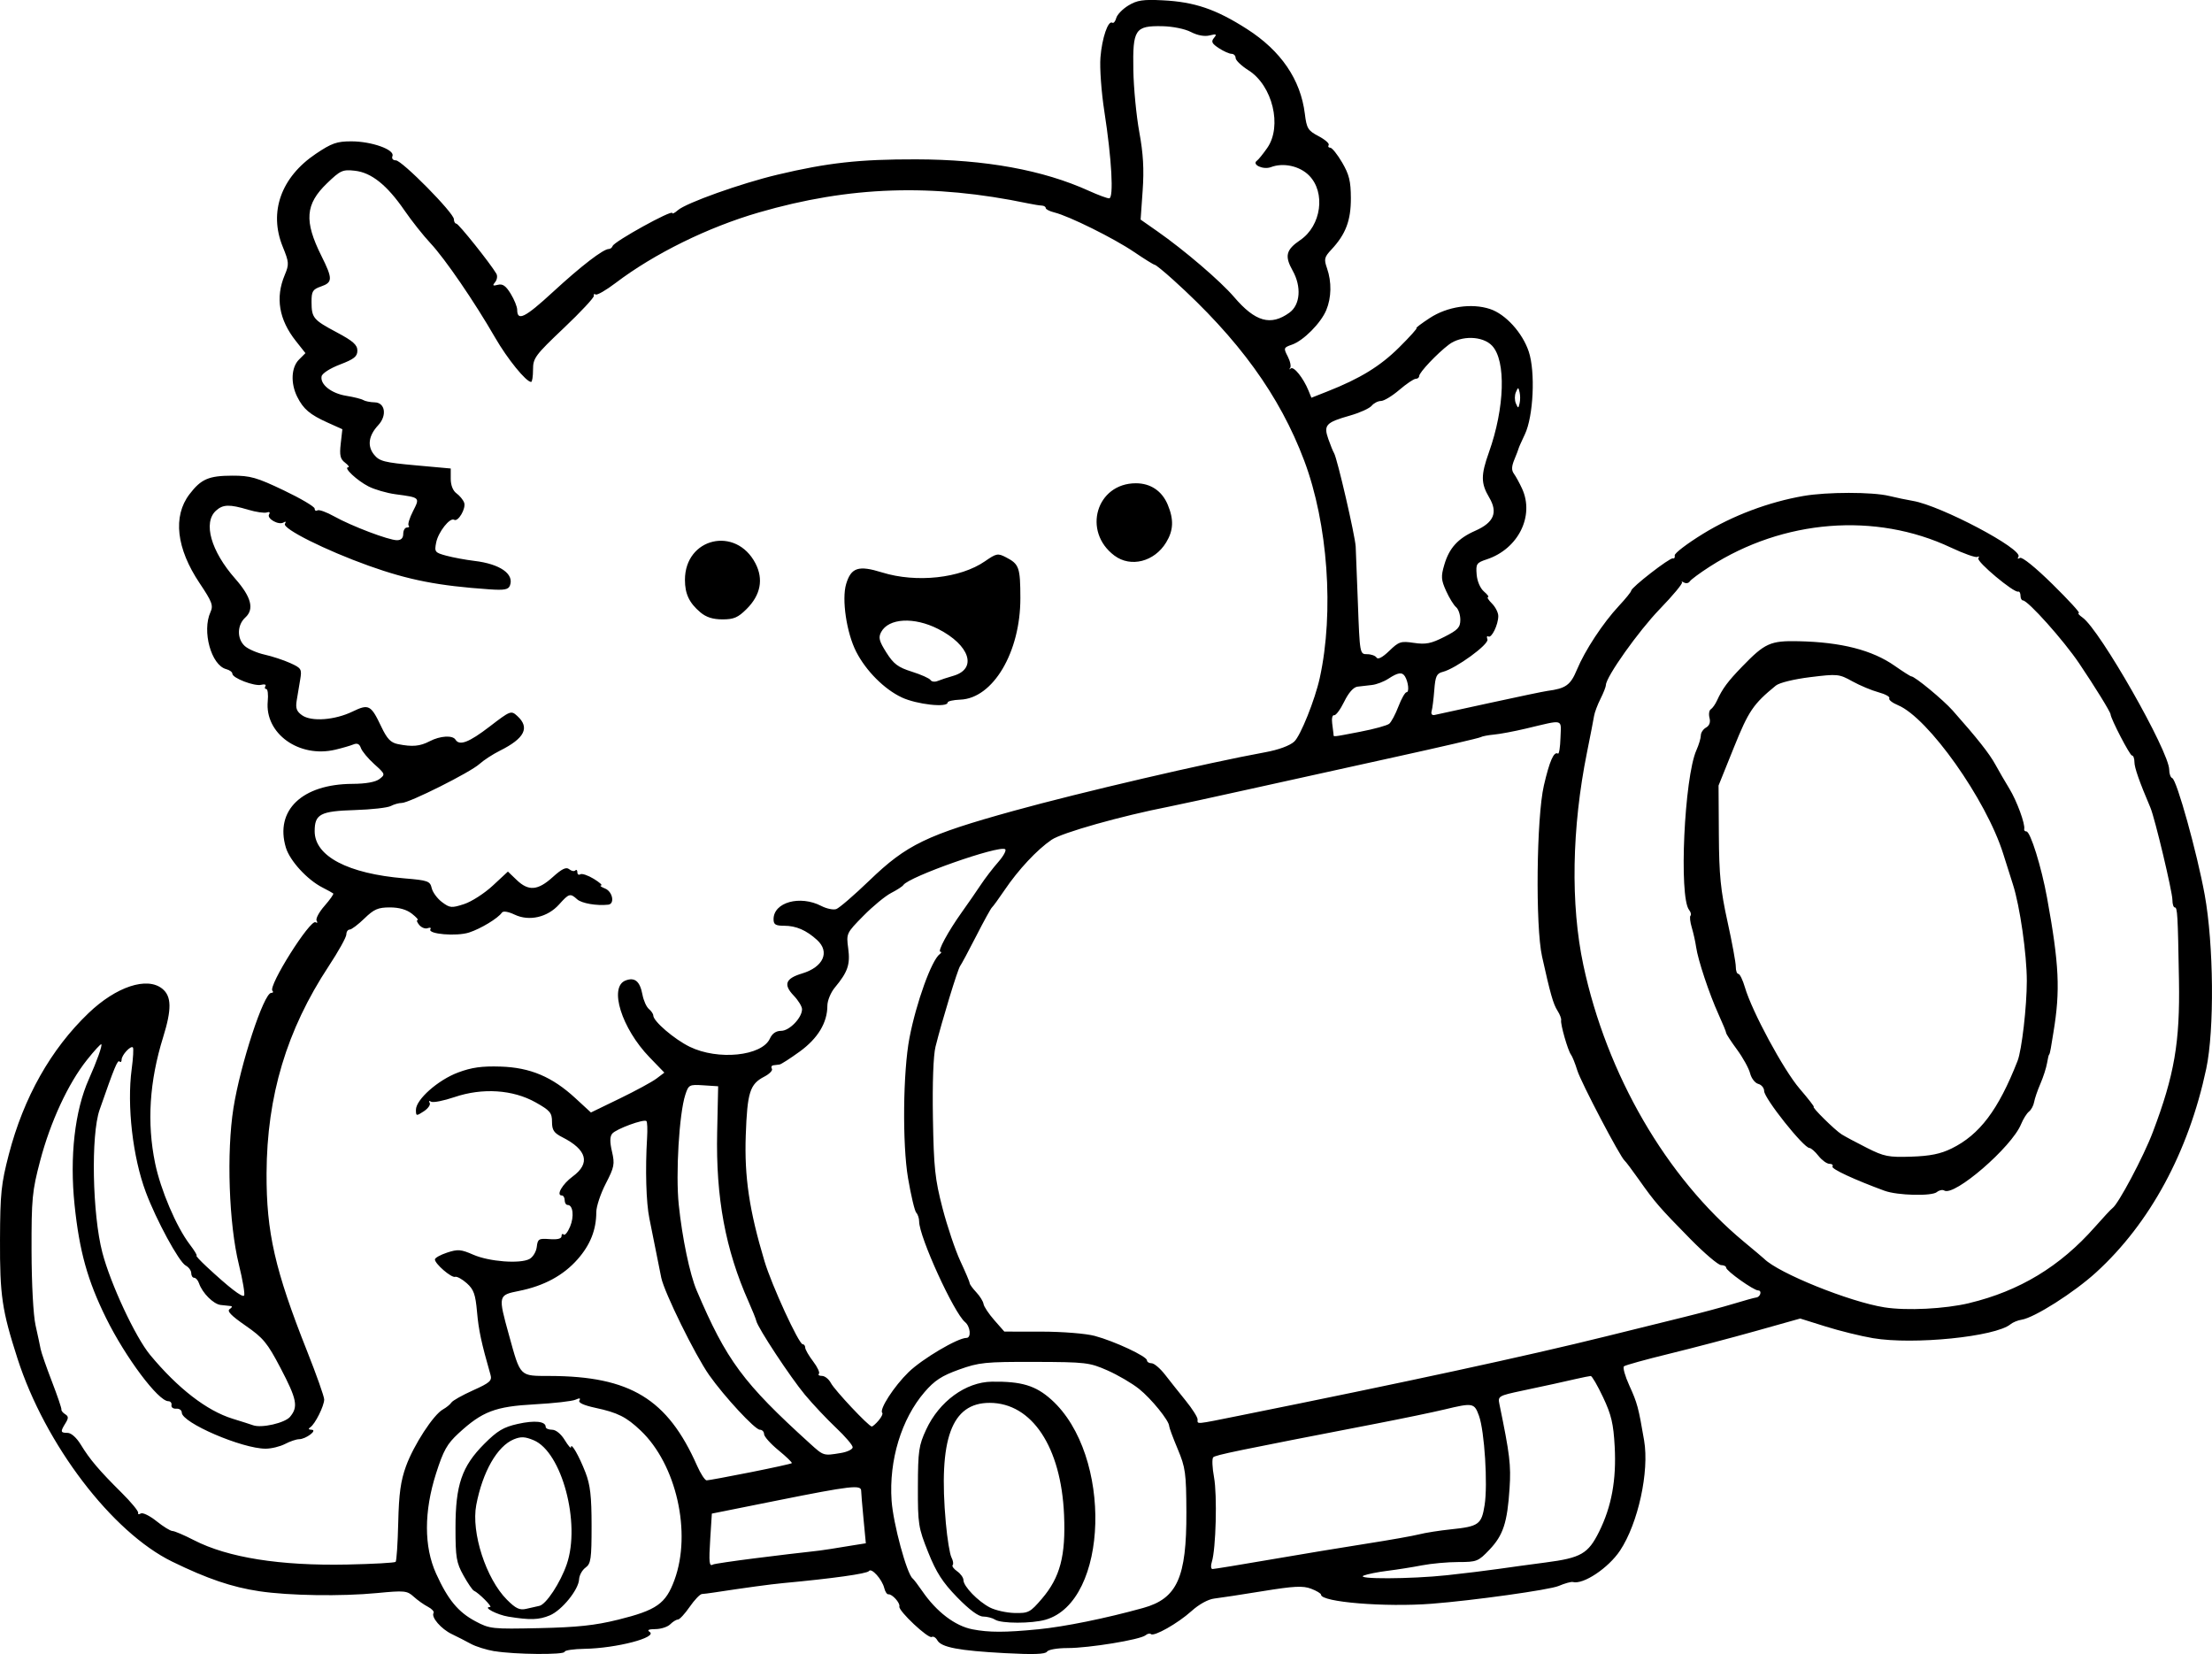 <?xml version="1.0" encoding="UTF-8" standalone="no"?>
<!-- Created with Inkscape (http://www.inkscape.org/) -->

<svg
   width="184.926mm"
   height="138.26mm"
   viewBox="0 0 184.926 138.26"
   version="1.1"
   id="svg5"
   xml:space="preserve"
   xmlns="http://www.w3.org/2000/svg"
   xmlns:svg="http://www.w3.org/2000/svg"><defs
     id="defs2" /><g
     id="layer1"
     transform="translate(54.493,-74.724)"><path
       style="fill:#000000;stroke-width:0.265"
       d="m -13.15,212.744 c -0.679,-0.115 -1.572,-0.394 -1.984,-0.621 -0.412,-0.227 -1.129,-0.594 -1.592,-0.815 -0.887,-0.424 -1.738,-1.411 -1.521,-1.763 0.071,-0.115 -0.143,-0.348 -0.474,-0.519 -0.332,-0.171 -0.868,-0.552 -1.192,-0.847 -0.547,-0.498 -0.765,-0.519 -3.043,-0.3 -2.993,0.289 -7.368,0.222 -9.862,-0.151 -2.283,-0.341 -4.348,-1.043 -7.276,-2.472 -5.035,-2.458 -10.628,-9.799 -12.938,-16.981 -1.296,-4.031 -1.477,-5.258 -1.461,-9.922 0.014,-3.874 0.097,-4.678 0.739,-7.144 1.242,-4.765 3.512,-8.789 6.659,-11.802 2.315,-2.217 4.896,-3.07 6.17,-2.039 0.779,0.631 0.797,1.713 0.069,4.052 -1.147,3.685 -1.368,7.147 -0.671,10.528 0.461,2.237 1.777,5.324 2.895,6.789 0.394,0.516 0.649,0.939 0.568,0.939 -0.082,0 0.291,0.408 0.828,0.908 1.89,1.756 2.981,2.601 3.146,2.435 0.092,-0.092 -0.105,-1.269 -0.437,-2.615 -0.832,-3.372 -1.038,-9.356 -0.45,-13.068 0.578,-3.647 2.537,-9.62 3.156,-9.62 0.154,0 0.2,-0.08 0.103,-0.177 -0.381,-0.381 3.16,-6.004 3.607,-5.728 0.147,0.091 0.187,0.035 0.088,-0.125 -0.099,-0.159 0.197,-0.717 0.656,-1.24 0.459,-0.523 0.789,-0.991 0.733,-1.041 -0.056,-0.049 -0.459,-0.272 -0.895,-0.494 -1.283,-0.653 -2.735,-2.237 -3.067,-3.345 -0.932,-3.111 1.358,-5.302 5.562,-5.322 1.118,-0.005 1.925,-0.149 2.259,-0.402 0.506,-0.382 0.494,-0.418 -0.429,-1.248 -0.522,-0.47 -1.025,-1.076 -1.118,-1.345 -0.118,-0.342 -0.308,-0.433 -0.629,-0.3 -0.253,0.105 -0.935,0.302 -1.514,0.439 -3.025,0.715 -5.903,-1.348 -5.645,-4.049 0.054,-0.563 -0.002,-1.024 -0.123,-1.024 -0.122,0 -0.154,-0.108 -0.073,-0.24 0.082,-0.132 -0.072,-0.182 -0.341,-0.112 -0.567,0.148 -2.422,-0.561 -2.422,-0.927 0,-0.136 -0.232,-0.308 -0.516,-0.382 -1.253,-0.328 -2.037,-3.177 -1.313,-4.768 0.251,-0.551 0.135,-0.86 -0.903,-2.409 -1.953,-2.911 -2.26,-5.596 -0.853,-7.441 0.971,-1.273 1.608,-1.549 3.585,-1.553 1.504,-0.003 2.043,0.151 4.299,1.228 1.419,0.677 2.58,1.363 2.58,1.524 0,0.161 0.106,0.228 0.235,0.147 0.13,-0.08 0.758,0.146 1.396,0.503 1.46,0.816 4.562,1.992 5.253,1.992 0.347,0 0.523,-0.178 0.523,-0.529 0,-0.291 0.139,-0.529 0.309,-0.529 0.17,0 0.234,-0.074 0.144,-0.165 -0.091,-0.091 0.072,-0.629 0.361,-1.196 0.592,-1.161 0.61,-1.143 -1.468,-1.423 -0.724,-0.098 -1.736,-0.391 -2.249,-0.653 -0.962,-0.491 -2.125,-1.584 -1.701,-1.599 0.132,-0.005 0.015,-0.178 -0.259,-0.386 -0.403,-0.305 -0.472,-0.61 -0.362,-1.587 l 0.136,-1.209 -1.225,-0.551 c -1.493,-0.672 -2.036,-1.132 -2.55,-2.163 -0.563,-1.129 -0.5,-2.457 0.147,-3.104 l 0.542,-0.542 -0.798,-1.008 c -1.416,-1.788 -1.728,-3.621 -0.937,-5.512 0.38,-0.908 0.369,-1.063 -0.168,-2.385 -1.174,-2.892 -0.135,-5.802 2.769,-7.754 1.327,-0.892 1.757,-1.043 2.971,-1.043 1.695,0 3.642,0.694 3.438,1.225 -0.082,0.213 0.034,0.362 0.281,0.362 0.513,0 4.855,4.399 4.855,4.919 0,0.205 0.093,0.373 0.207,0.373 0.184,0 2.821,3.299 3.341,4.179 0.111,0.188 0.066,0.506 -0.1,0.707 -0.243,0.293 -0.199,0.337 0.229,0.225 0.396,-0.104 0.669,0.086 1.072,0.748 0.298,0.488 0.541,1.089 0.542,1.335 0.002,0.993 0.645,0.675 2.979,-1.474 2.381,-2.191 4.216,-3.603 4.684,-3.603 0.127,0 0.27,-0.114 0.319,-0.253 0.132,-0.377 4.983,-3.058 4.983,-2.753 0,0.098 0.208,-0.006 0.463,-0.231 0.695,-0.613 5.276,-2.247 8.34,-2.975 4.204,-0.998 6.842,-1.29 11.57,-1.28 5.808,0.012 10.62,0.889 14.469,2.636 0.755,0.342 1.511,0.623 1.681,0.623 0.399,0 0.217,-3.29 -0.402,-7.276 -0.249,-1.602 -0.395,-3.624 -0.325,-4.498 0.13,-1.625 0.64,-3.122 0.991,-2.905 0.108,0.067 0.256,-0.11 0.33,-0.392 0.074,-0.282 0.529,-0.753 1.013,-1.047 0.727,-0.442 1.223,-0.517 2.873,-0.434 2.666,0.134 4.45,0.741 7.04,2.398 2.848,1.822 4.489,4.225 4.842,7.093 0.15,1.219 0.26,1.398 1.148,1.865 0.54,0.284 0.92,0.617 0.844,0.74 -0.076,0.123 -0.017,0.223 0.131,0.223 0.148,0 0.595,0.556 0.993,1.236 0.588,1.003 0.726,1.565 0.731,2.977 0.007,1.868 -0.428,3.019 -1.628,4.302 -0.594,0.635 -0.632,0.799 -0.367,1.561 0.398,1.141 0.374,2.456 -0.062,3.501 -0.455,1.089 -1.905,2.55 -2.863,2.884 -0.707,0.247 -0.721,0.285 -0.355,0.993 0.209,0.405 0.296,0.841 0.193,0.968 -0.103,0.128 -0.078,0.142 0.057,0.031 0.251,-0.206 1.054,0.796 1.484,1.853 l 0.242,0.594 1.329,-0.524 c 2.741,-1.08 4.421,-2.11 6.002,-3.679 0.896,-0.889 1.551,-1.617 1.455,-1.619 -0.096,-0.002 0.402,-0.38 1.106,-0.84 1.471,-0.962 3.495,-1.264 5.044,-0.753 1.296,0.428 2.706,1.978 3.233,3.554 0.567,1.696 0.392,5.419 -0.325,6.922 -0.273,0.573 -0.508,1.102 -0.521,1.174 -0.013,0.073 -0.172,0.489 -0.353,0.926 -0.241,0.582 -0.252,0.9 -0.039,1.191 0.16,0.218 0.467,0.78 0.682,1.248 1.051,2.286 -0.325,5.04 -2.95,5.907 -0.86,0.284 -0.922,0.377 -0.848,1.272 0.046,0.565 0.301,1.154 0.613,1.42 0.294,0.25 0.444,0.458 0.335,0.463 -0.109,0.005 0.04,0.247 0.331,0.538 0.291,0.291 0.529,0.762 0.529,1.046 0,0.721 -0.56,1.876 -0.829,1.71 -0.123,-0.076 -0.158,0.032 -0.078,0.24 0.156,0.407 -2.643,2.445 -3.736,2.719 -0.51,0.128 -0.618,0.36 -0.707,1.517 -0.058,0.751 -0.157,1.545 -0.222,1.763 -0.069,0.234 0.031,0.366 0.243,0.321 0.198,-0.042 2.281,-0.495 4.63,-1.008 2.349,-0.513 4.509,-0.964 4.8,-1.002 1.545,-0.203 1.937,-0.483 2.472,-1.771 0.673,-1.619 2.181,-3.91 3.519,-5.345 0.561,-0.602 1.02,-1.17 1.02,-1.263 0,-0.268 3.227,-2.772 3.478,-2.699 0.125,0.036 0.197,-0.075 0.16,-0.247 -0.036,-0.172 1.03,-0.986 2.369,-1.809 2.48,-1.524 5.482,-2.654 8.395,-3.161 1.965,-0.342 5.763,-0.343 7.161,-0.003 0.582,0.142 1.475,0.328 1.984,0.414 2.338,0.394 9.22,4.031 8.828,4.665 -0.106,0.171 -0.056,0.213 0.123,0.102 0.178,-0.11 1.296,0.792 2.735,2.208 1.338,1.317 2.326,2.394 2.194,2.394 -0.132,0 0.005,0.171 0.305,0.381 1.442,1.01 7.247,11.203 7.247,12.725 0,0.335 0.114,0.648 0.253,0.697 0.373,0.13 2.072,6.238 2.712,9.745 0.756,4.145 0.82,11.301 0.129,14.552 -1.475,6.945 -4.696,12.901 -9.202,17.014 -1.855,1.693 -5.168,3.796 -6.236,3.959 -0.313,0.048 -0.73,0.219 -0.926,0.381 -1.263,1.041 -8.103,1.733 -11.493,1.162 -1.006,-0.169 -2.787,-0.608 -3.958,-0.975 l -2.129,-0.667 -3.692,1.037 c -2.03,0.571 -5.299,1.43 -7.264,1.91 -1.965,0.48 -3.664,0.951 -3.777,1.047 -0.113,0.096 0.089,0.82 0.449,1.609 0.665,1.459 0.761,1.816 1.235,4.59 0.443,2.595 -0.5,6.917 -2.006,9.193 -0.97,1.466 -3.089,2.878 -3.956,2.637 -0.137,-0.038 -0.673,0.112 -1.191,0.333 -0.749,0.321 -7.127,1.213 -10.598,1.483 -3.898,0.303 -9.26,-0.135 -9.26,-0.756 0,-0.102 -0.376,-0.328 -0.835,-0.501 -0.68,-0.257 -1.428,-0.219 -4.035,0.205 -1.76,0.286 -3.585,0.564 -4.055,0.619 -0.51,0.059 -1.279,0.482 -1.906,1.049 -1.129,1.02 -3.148,2.163 -3.392,1.92 -0.082,-0.082 -0.285,-0.035 -0.452,0.103 -0.441,0.366 -4.717,1.066 -6.511,1.066 -0.867,0 -1.619,0.132 -1.724,0.302 -0.134,0.216 -1.134,0.251 -3.521,0.123 -3.856,-0.207 -5.316,-0.485 -5.646,-1.074 -0.129,-0.231 -0.339,-0.356 -0.465,-0.278 -0.287,0.178 -2.806,-2.188 -2.709,-2.545 0.081,-0.297 -0.607,-1.058 -0.921,-1.02 -0.114,0.014 -0.267,-0.217 -0.34,-0.514 -0.182,-0.743 -1.077,-1.737 -1.285,-1.429 -0.147,0.218 -3.026,0.622 -7.182,1.007 -1.015,0.094 -3.178,0.388 -5.821,0.792 -0.364,0.056 -0.794,0.109 -0.956,0.119 -0.162,0.01 -0.625,0.494 -1.028,1.077 -0.403,0.582 -0.845,1.058 -0.981,1.058 -0.136,0 -0.426,0.179 -0.644,0.397 -0.218,0.218 -0.775,0.399 -1.238,0.401 -0.553,0.003 -0.722,0.08 -0.492,0.225 0.732,0.464 -2.765,1.378 -5.442,1.423 -0.91,0.015 -1.654,0.126 -1.654,0.246 0,0.27 -4.179,0.233 -5.865,-0.052 z m 45.42,-1.83 c 2.245,-0.221 5.651,-0.912 8.808,-1.788 2.844,-0.789 3.635,-2.545 3.612,-8.018 -0.014,-3.262 -0.077,-3.719 -0.728,-5.271 -0.392,-0.935 -0.712,-1.796 -0.712,-1.915 0,-0.445 -1.488,-2.282 -2.515,-3.104 -0.586,-0.469 -1.778,-1.167 -2.649,-1.55 -1.502,-0.661 -1.814,-0.697 -6.081,-0.709 -4.133,-0.011 -4.646,0.041 -6.323,0.642 -1.443,0.517 -2.047,0.911 -2.882,1.881 -1.936,2.248 -2.987,5.707 -2.756,9.069 0.132,1.918 1.272,6.131 1.762,6.512 0.093,0.073 0.456,0.549 0.806,1.058 1.187,1.728 2.735,2.907 4.19,3.19 1.379,0.269 2.743,0.269 5.467,10e-4 z m -3.572,-0.81 c -0.218,-0.141 -0.67,-0.258 -1.004,-0.261 -0.391,-0.003 -1.161,-0.574 -2.166,-1.607 -1.222,-1.257 -1.746,-2.071 -2.426,-3.77 -0.82,-2.051 -0.866,-2.345 -0.858,-5.475 0.008,-2.99 0.074,-3.449 0.692,-4.779 1.093,-2.355 3.309,-3.97 5.487,-4 2.486,-0.034 3.668,0.323 4.983,1.505 5.138,4.619 4.809,16.871 -0.494,18.392 -1.156,0.332 -3.699,0.328 -4.215,-0.005 z m 3.917,-1.755 c 1.52,-1.779 1.996,-3.582 1.848,-7.008 -0.245,-5.672 -2.686,-9.35 -6.21,-9.358 -3.203,-0.008 -4.308,3.017 -3.672,10.051 0.118,1.31 0.329,2.6 0.468,2.867 0.139,0.267 0.185,0.554 0.101,0.638 -0.084,0.084 0.085,0.318 0.375,0.522 0.29,0.203 0.527,0.535 0.527,0.738 0,0.516 1.208,1.768 2.205,2.285 0.461,0.239 1.394,0.447 2.073,0.463 1.157,0.027 1.303,-0.05 2.284,-1.197 z m -35.454,1.764 c 3.247,-0.805 4.001,-1.335 4.732,-3.326 1.452,-3.954 0.161,-9.657 -2.829,-12.492 -1.198,-1.136 -1.911,-1.494 -3.774,-1.895 -0.978,-0.21 -1.461,-0.432 -1.346,-0.618 0.123,-0.199 0.02,-0.218 -0.327,-0.062 -0.279,0.125 -1.816,0.299 -3.417,0.386 -3.287,0.179 -4.373,0.592 -6.358,2.422 -0.959,0.884 -1.266,1.432 -1.88,3.355 -1.017,3.185 -1.017,6.12 0.002,8.37 0.988,2.181 1.842,3.216 3.291,3.988 1.196,0.637 1.39,0.658 5.342,0.571 3.167,-0.069 4.662,-0.228 6.563,-0.7 z m -9.148,-0.259 c -0.962,-0.157 -2.196,-0.808 -1.53,-0.808 0.225,0 -0.96,-1.188 -1.359,-1.362 -0.118,-0.051 -0.512,-0.629 -0.876,-1.284 -0.588,-1.058 -0.661,-1.499 -0.661,-3.969 0,-3.592 0.529,-5.138 2.401,-7.015 1.095,-1.098 1.611,-1.406 2.799,-1.672 1.427,-0.319 2.341,-0.222 2.341,0.249 0,0.13 0.24,0.236 0.533,0.236 0.317,0 0.745,0.348 1.057,0.86 0.288,0.473 0.525,0.744 0.525,0.603 0.002,-0.446 0.678,0.733 1.21,2.109 0.402,1.04 0.511,1.992 0.511,4.453 0,2.783 -0.056,3.171 -0.509,3.502 -0.28,0.205 -0.521,0.644 -0.535,0.976 -0.038,0.864 -1.443,2.594 -2.448,3.014 -0.91,0.38 -1.642,0.403 -3.458,0.108 z m 2.585,-0.903 c 0.567,-0.121 1.756,-1.928 2.29,-3.477 1.18,-3.427 -0.409,-9.384 -2.765,-10.368 -0.73,-0.305 -1.069,-0.32 -1.666,-0.073 -1.383,0.573 -2.605,2.712 -3.134,5.485 -0.438,2.297 0.818,6.171 2.567,7.92 0.739,0.739 1.059,0.89 1.616,0.76 0.382,-0.089 0.873,-0.2 1.091,-0.247 z m 75.885,-2.562 c 1.41,-0.151 3.338,-0.387 4.284,-0.524 0.946,-0.137 2.728,-0.38 3.96,-0.541 2.956,-0.386 3.55,-0.728 4.465,-2.569 1.045,-2.101 1.455,-4.338 1.305,-7.123 -0.103,-1.906 -0.279,-2.654 -0.97,-4.116 -0.464,-0.982 -0.929,-1.783 -1.032,-1.779 -0.103,0.004 -0.664,0.116 -1.246,0.249 -1.432,0.328 -2.035,0.46 -4.456,0.974 -2.013,0.427 -2.07,0.461 -1.933,1.127 0.87,4.214 0.976,5.092 0.849,7.036 -0.187,2.874 -0.532,3.925 -1.684,5.136 -0.929,0.977 -1.061,1.029 -2.596,1.029 -0.889,0 -2.258,0.124 -3.043,0.276 -0.784,0.152 -2.081,0.358 -2.881,0.457 -0.8,0.099 -1.693,0.277 -1.984,0.395 -0.783,0.317 3.925,0.299 6.961,-0.027 z m -14.748,-1.312 c 2.537,-0.437 6.16,-1.036 8.052,-1.331 1.892,-0.295 3.856,-0.644 4.366,-0.774 0.509,-0.131 1.7,-0.318 2.646,-0.416 2.339,-0.243 2.566,-0.406 2.824,-2.029 0.273,-1.716 -0.008,-6.185 -0.47,-7.461 -0.391,-1.083 -0.505,-1.103 -2.884,-0.531 -0.946,0.227 -3.506,0.759 -5.689,1.181 -11.707,2.264 -13.462,2.626 -13.647,2.818 -0.111,0.115 -0.081,0.864 0.068,1.665 0.276,1.488 0.16,6.006 -0.183,7.078 -0.105,0.328 -0.079,0.595 0.057,0.595 0.136,0 2.323,-0.357 4.86,-0.794 z m -73.153,0.198 c 0.079,-0.079 0.178,-1.555 0.218,-3.28 0.057,-2.429 0.204,-3.493 0.652,-4.723 0.646,-1.772 2.293,-4.302 3.087,-4.741 0.285,-0.158 0.603,-0.417 0.707,-0.577 0.104,-0.16 0.918,-0.618 1.81,-1.018 1.405,-0.631 1.599,-0.803 1.458,-1.297 -0.768,-2.683 -0.989,-3.715 -1.126,-5.256 -0.131,-1.477 -0.276,-1.881 -0.858,-2.4 -0.385,-0.343 -0.824,-0.583 -0.975,-0.533 -0.307,0.102 -1.689,-1.088 -1.689,-1.455 0,-0.129 0.459,-0.386 1.02,-0.571 0.895,-0.295 1.162,-0.274 2.183,0.174 1.326,0.582 3.915,0.781 4.701,0.361 0.291,-0.156 0.566,-0.61 0.612,-1.011 0.077,-0.666 0.168,-0.721 1.076,-0.65 0.643,0.05 0.992,-0.035 0.992,-0.243 0,-0.176 0.081,-0.239 0.181,-0.139 0.099,0.099 0.34,-0.197 0.534,-0.659 0.357,-0.85 0.249,-1.815 -0.203,-1.815 -0.136,0 -0.247,-0.179 -0.247,-0.397 0,-0.218 -0.108,-0.397 -0.24,-0.397 -0.5,0 0.046,-0.953 0.911,-1.587 1.5,-1.101 1.2,-2.234 -0.87,-3.282 -0.702,-0.356 -0.86,-0.592 -0.86,-1.289 -2.3e-4,-0.752 -0.163,-0.944 -1.372,-1.624 -1.899,-1.067 -4.44,-1.232 -6.777,-0.441 -0.917,0.31 -1.798,0.483 -1.959,0.384 -0.165,-0.102 -0.218,-0.06 -0.121,0.096 0.094,0.152 -0.126,0.471 -0.488,0.708 -0.63,0.413 -0.659,0.408 -0.659,-0.124 0,-0.857 1.845,-2.491 3.52,-3.118 1.141,-0.427 1.988,-0.545 3.553,-0.496 2.485,0.078 4.316,0.851 6.261,2.644 l 1.296,1.194 2.408,-1.167 c 1.325,-0.642 2.706,-1.392 3.07,-1.666 l 0.661,-0.499 -1.24,-1.282 c -2.339,-2.42 -3.419,-5.883 -2.001,-6.42 0.774,-0.293 1.199,0.065 1.41,1.186 0.092,0.49 0.333,1.028 0.536,1.196 0.203,0.169 0.369,0.415 0.369,0.547 0,0.477 1.753,1.981 3.046,2.612 2.365,1.155 6.036,0.779 6.704,-0.687 0.194,-0.427 0.512,-0.644 0.941,-0.644 0.69,0 1.745,-1.092 1.745,-1.807 0,-0.227 -0.313,-0.74 -0.696,-1.139 -0.883,-0.922 -0.69,-1.432 0.7,-1.849 1.779,-0.533 2.347,-1.802 1.253,-2.799 -0.9,-0.82 -1.754,-1.19 -2.744,-1.19 -0.728,0 -0.894,-0.102 -0.894,-0.548 0,-1.416 2.211,-2.028 3.995,-1.105 0.437,0.226 0.996,0.343 1.244,0.26 0.247,-0.083 1.501,-1.164 2.787,-2.402 3.104,-2.991 4.78,-3.799 12.061,-5.814 5.555,-1.537 16.188,-4.013 21.016,-4.894 1.11,-0.202 2.05,-0.547 2.427,-0.891 0.523,-0.476 1.736,-3.498 2.135,-5.323 1.207,-5.507 0.678,-12.9 -1.298,-18.151 -2.052,-5.452 -5.48,-10.183 -10.96,-15.127 -0.762,-0.688 -1.453,-1.25 -1.536,-1.25 -0.083,0 -0.863,-0.484 -1.735,-1.076 -1.674,-1.137 -5.429,-2.999 -6.654,-3.3 -0.4,-0.098 -0.728,-0.265 -0.728,-0.371 0,-0.105 -0.149,-0.198 -0.331,-0.205 -0.182,-0.007 -0.688,-0.088 -1.124,-0.179 -8.046,-1.678 -14.935,-1.447 -22.526,0.754 -4.263,1.236 -8.752,3.446 -11.985,5.9 -0.791,0.601 -1.539,1.031 -1.66,0.956 -0.122,-0.075 -0.189,-0.026 -0.149,0.108 0.04,0.135 -1.088,1.346 -2.507,2.691 -2.405,2.28 -2.58,2.517 -2.58,3.479 0,0.568 -0.071,1.032 -0.159,1.032 -0.42,0 -1.983,-1.924 -3.01,-3.704 -1.737,-3.011 -4.193,-6.597 -5.404,-7.889 -0.596,-0.636 -1.574,-1.869 -2.173,-2.74 -1.461,-2.124 -2.768,-3.168 -4.155,-3.321 -1.019,-0.112 -1.202,-0.029 -2.321,1.048 -1.821,1.753 -1.928,3.15 -0.466,6.08 0.949,1.902 0.944,2.205 -0.039,2.548 -0.695,0.242 -0.793,0.401 -0.79,1.283 0.005,1.344 0.136,1.501 2.122,2.558 1.344,0.715 1.71,1.04 1.71,1.518 0,0.493 -0.275,0.713 -1.454,1.163 -0.831,0.317 -1.49,0.741 -1.538,0.989 -0.131,0.68 0.818,1.427 2.066,1.627 0.627,0.1 1.267,0.261 1.423,0.357 0.156,0.096 0.584,0.181 0.951,0.189 0.879,0.018 1.046,1.106 0.293,1.913 -0.807,0.866 -0.929,1.739 -0.345,2.46 0.444,0.549 0.85,0.653 3.456,0.889 l 2.953,0.267 v 0.865 c 0,0.533 0.185,0.998 0.48,1.211 0.264,0.19 0.553,0.54 0.641,0.778 0.177,0.475 -0.503,1.638 -0.837,1.432 -0.349,-0.216 -1.325,1.02 -1.501,1.9 -0.157,0.784 -0.111,0.844 0.856,1.104 0.562,0.151 1.617,0.346 2.345,0.433 2.134,0.255 3.337,1.091 2.965,2.061 -0.13,0.338 -0.47,0.401 -1.696,0.317 -4.297,-0.295 -6.76,-0.776 -10.108,-1.972 -3.607,-1.289 -7.249,-3.112 -7.005,-3.507 0.111,-0.179 0.065,-0.224 -0.116,-0.112 -0.407,0.252 -1.428,-0.323 -1.208,-0.68 0.104,-0.168 0.025,-0.233 -0.191,-0.157 -0.202,0.071 -0.903,-0.032 -1.558,-0.227 -1.565,-0.468 -2.107,-0.452 -2.691,0.076 -1.1,0.995 -0.424,3.385 1.608,5.69 1.345,1.526 1.61,2.549 0.84,3.245 -0.69,0.624 -0.709,1.777 -0.04,2.383 0.281,0.254 1.025,0.576 1.654,0.716 0.629,0.14 1.592,0.456 2.139,0.704 0.936,0.423 0.986,0.506 0.839,1.376 -0.086,0.509 -0.218,1.298 -0.293,1.753 -0.107,0.649 -0.01,0.916 0.452,1.24 0.784,0.549 2.731,0.405 4.216,-0.313 1.357,-0.655 1.538,-0.56 2.406,1.27 0.482,1.014 0.784,1.33 1.391,1.452 1.208,0.242 1.838,0.184 2.657,-0.243 0.87,-0.454 1.914,-0.517 2.153,-0.131 0.332,0.537 1.13,0.231 2.86,-1.098 1.728,-1.327 1.788,-1.35 2.301,-0.885 1.077,0.974 0.627,1.874 -1.457,2.911 -0.582,0.29 -1.35,0.79 -1.706,1.112 -0.775,0.7 -5.868,3.251 -6.49,3.251 -0.241,0 -0.654,0.116 -0.919,0.258 -0.265,0.142 -1.611,0.293 -2.991,0.336 -2.902,0.09 -3.371,0.337 -3.371,1.77 0,2.088 2.776,3.546 7.502,3.94 1.97,0.164 2.145,0.227 2.283,0.816 0.083,0.351 0.471,0.877 0.863,1.17 0.659,0.492 0.799,0.504 1.846,0.163 0.623,-0.203 1.702,-0.897 2.397,-1.543 l 1.264,-1.174 0.735,0.704 c 0.989,0.948 1.763,0.887 3.008,-0.238 0.772,-0.698 1.131,-0.87 1.379,-0.664 0.185,0.153 0.414,0.201 0.51,0.105 0.096,-0.096 0.174,-0.028 0.174,0.15 0,0.178 0.112,0.255 0.249,0.171 0.137,-0.085 0.643,0.087 1.124,0.38 0.482,0.294 0.757,0.542 0.611,0.552 -0.146,0.01 0.003,0.125 0.331,0.257 0.633,0.254 0.835,1.288 0.265,1.351 -0.961,0.107 -2.224,-0.112 -2.596,-0.448 -0.58,-0.525 -0.683,-0.496 -1.509,0.426 -0.967,1.079 -2.501,1.432 -3.716,0.855 -0.54,-0.256 -0.962,-0.324 -1.067,-0.171 -0.326,0.475 -1.76,1.344 -2.744,1.664 -1.048,0.34 -3.485,0.135 -3.234,-0.272 0.079,-0.128 -0.022,-0.168 -0.225,-0.091 -0.203,0.078 -0.521,-0.043 -0.708,-0.268 -0.187,-0.225 -0.249,-0.409 -0.139,-0.409 0.11,0 -0.102,-0.238 -0.472,-0.529 -0.443,-0.349 -1.073,-0.529 -1.847,-0.529 -0.984,0 -1.329,0.15 -2.128,0.926 -0.524,0.509 -1.078,0.926 -1.231,0.926 -0.153,0 -0.278,0.185 -0.278,0.411 0,0.226 -0.663,1.418 -1.474,2.648 -3.516,5.339 -5.168,10.845 -5.196,17.314 -0.021,4.926 0.701,8.093 3.385,14.855 0.788,1.986 1.433,3.807 1.433,4.048 0,0.538 -0.76,2.06 -1.161,2.325 -0.193,0.128 -0.158,0.199 0.103,0.207 0.545,0.017 -0.472,0.789 -1.043,0.791 -0.227,7.9e-4 -0.753,0.179 -1.17,0.397 -0.417,0.217 -1.148,0.395 -1.626,0.395 -1.969,0 -7.009,-2.17 -7.009,-3.019 0,-0.199 -0.208,-0.346 -0.463,-0.325 -0.255,0.02 -0.433,-0.112 -0.397,-0.294 0.036,-0.182 -0.083,-0.331 -0.265,-0.331 -0.839,0 -3.579,-3.658 -5.201,-6.944 -1.554,-3.15 -2.232,-5.583 -2.636,-9.46 -0.42,-4.039 0.016,-7.875 1.195,-10.516 0.669,-1.497 1.139,-2.815 1.04,-2.914 -0.049,-0.049 -0.59,0.542 -1.203,1.312 -1.565,1.965 -3.047,5.159 -3.906,8.414 -0.673,2.552 -0.732,3.165 -0.723,7.541 0.006,2.761 0.146,5.374 0.334,6.218 0.179,0.8 0.371,1.695 0.426,1.989 0.056,0.294 0.478,1.511 0.939,2.706 0.461,1.195 0.82,2.251 0.798,2.347 -0.022,0.096 0.12,0.274 0.314,0.395 0.286,0.178 0.29,0.322 0.023,0.754 -0.441,0.711 -0.42,0.805 0.177,0.805 0.303,0 0.751,0.4 1.111,0.992 0.745,1.224 1.531,2.15 3.408,4.012 0.8,0.794 1.422,1.55 1.383,1.679 -0.04,0.129 0.058,0.154 0.219,0.055 0.16,-0.099 0.751,0.19 1.314,0.642 0.562,0.452 1.162,0.822 1.332,0.822 0.17,0 0.981,0.346 1.801,0.768 2.826,1.455 7.205,2.151 12.809,2.035 2.149,-0.044 3.973,-0.145 4.052,-0.225 z m 42.311,-72.258 c -1.453,-0.678 -2.995,-2.225 -3.81,-3.824 -0.804,-1.577 -1.219,-4.378 -0.838,-5.652 0.414,-1.382 1.033,-1.583 3,-0.971 2.871,0.893 6.549,0.494 8.611,-0.935 0.954,-0.661 1.072,-0.683 1.766,-0.322 1.087,0.564 1.185,0.845 1.189,3.404 0.008,4.515 -2.283,8.384 -5.025,8.487 -0.579,0.022 -1.054,0.129 -1.055,0.238 -0.003,0.45 -2.574,0.166 -3.838,-0.424 z m 4.314,-1.804 c 2.026,-0.585 1.383,-2.566 -1.271,-3.918 -2.009,-1.023 -4.138,-0.908 -4.763,0.259 -0.246,0.459 -0.171,0.754 0.436,1.714 0.606,0.958 0.976,1.235 2.132,1.599 0.769,0.242 1.471,0.556 1.559,0.698 0.088,0.142 0.356,0.178 0.596,0.079 0.24,-0.099 0.83,-0.293 1.311,-0.431 z M 4.051,125.899 c -0.923,-0.78 -1.282,-1.537 -1.282,-2.706 0,-3.527 4.262,-4.524 5.895,-1.378 0.686,1.323 0.434,2.639 -0.73,3.803 -0.727,0.727 -1.078,0.878 -2.03,0.877 -0.806,-7.9e-4 -1.361,-0.179 -1.854,-0.595 z m 34.628,-4.731 c -2.709,-2.021 -1.517,-6.05 1.79,-6.05 1.229,0 2.182,0.641 2.662,1.791 0.52,1.245 0.482,2.147 -0.134,3.157 -0.983,1.612 -2.958,2.116 -4.318,1.101 z M 8.722,204.962 c 1.892,-0.239 3.856,-0.474 4.366,-0.523 0.509,-0.049 1.343,-0.158 1.852,-0.243 0.509,-0.084 1.382,-0.226 1.939,-0.314 l 1.013,-0.161 -0.194,-2.035 c -0.107,-1.119 -0.196,-2.183 -0.197,-2.365 -0.005,-0.506 -0.916,-0.4 -6.927,0.805 l -5.556,1.114 -0.132,2.073 c -0.129,2.029 -0.092,2.378 0.235,2.18 0.089,-0.054 1.709,-0.293 3.601,-0.532 z m -0.494,-7.174 c 1.862,-0.37 3.426,-0.714 3.475,-0.764 0.05,-0.05 -0.452,-0.535 -1.114,-1.078 -0.663,-0.543 -1.205,-1.152 -1.205,-1.353 0,-0.201 -0.16,-0.365 -0.356,-0.365 -0.401,0 -2.973,-2.775 -4.237,-4.57 -1.165,-1.655 -3.736,-6.879 -4.001,-8.13 -0.077,-0.364 -0.268,-1.316 -0.424,-2.117 -0.156,-0.8 -0.412,-2.077 -0.569,-2.838 -0.274,-1.329 -0.353,-4.106 -0.192,-6.753 0.042,-0.691 0.017,-1.316 -0.055,-1.388 -0.201,-0.201 -2.531,0.653 -2.859,1.047 -0.203,0.245 -0.21,0.69 -0.021,1.502 0.243,1.045 0.193,1.298 -0.521,2.679 -0.434,0.839 -0.79,1.91 -0.791,2.381 -0.003,1.479 -0.499,2.733 -1.556,3.934 -1.193,1.356 -2.81,2.232 -4.893,2.65 -1.767,0.355 -1.771,0.369 -0.849,3.699 0.974,3.519 0.859,3.405 3.406,3.411 6.726,0.017 9.848,1.918 12.318,7.503 0.298,0.673 0.657,1.223 0.799,1.223 0.142,0 1.781,-0.303 3.643,-0.673 z m 7.572,-1.613 c 0.546,-0.09 0.992,-0.307 0.992,-0.481 0,-0.174 -0.625,-0.906 -1.389,-1.626 -0.764,-0.72 -1.933,-1.961 -2.597,-2.757 -1.212,-1.453 -3.951,-5.606 -4.07,-6.173 -0.035,-0.166 -0.323,-0.884 -0.639,-1.594 -1.944,-4.36 -2.753,-8.715 -2.634,-14.187 l 0.083,-3.836 -1.231,-0.08 c -1.184,-0.077 -1.242,-0.047 -1.516,0.794 -0.513,1.571 -0.813,6.612 -0.547,9.186 0.287,2.771 0.923,5.817 1.498,7.166 2.492,5.851 3.882,7.729 9.471,12.796 1.147,1.04 1.123,1.033 2.58,0.792 z m -46.038,-3.034 c 0.69,-0.834 0.568,-1.455 -0.803,-4.071 -1.103,-2.106 -1.44,-2.514 -2.924,-3.542 -1.219,-0.845 -1.58,-1.223 -1.323,-1.386 0.195,-0.123 0.235,-0.236 0.09,-0.251 -0.146,-0.014 -0.527,-0.055 -0.847,-0.091 -0.602,-0.067 -1.533,-0.998 -1.809,-1.809 -0.087,-0.255 -0.269,-0.463 -0.404,-0.463 -0.136,0 -0.247,-0.174 -0.247,-0.388 0,-0.213 -0.209,-0.5 -0.465,-0.636 -0.56,-0.3 -2.458,-3.794 -3.336,-6.143 -1.091,-2.917 -1.586,-7.228 -1.179,-10.269 0.125,-0.931 0.171,-1.749 0.102,-1.817 -0.183,-0.183 -0.943,0.641 -0.943,1.022 0,0.18 -0.078,0.249 -0.174,0.154 -0.163,-0.163 -0.425,0.471 -1.668,4.04 -0.733,2.104 -0.606,8.719 0.23,11.921 0.685,2.624 2.761,7.074 3.996,8.564 2.316,2.793 4.735,4.664 6.893,5.331 0.792,0.245 1.558,0.489 1.704,0.544 0.705,0.264 2.675,-0.185 3.109,-0.709 z m 49.198,0.315 c 0.239,-0.279 0.376,-0.565 0.305,-0.636 -0.275,-0.275 0.984,-2.224 2.202,-3.406 1.141,-1.108 4.102,-2.86 4.835,-2.86 0.419,0 0.336,-0.946 -0.116,-1.322 -0.939,-0.78 -3.838,-7.131 -3.838,-8.409 0,-0.265 -0.108,-0.595 -0.24,-0.733 -0.132,-0.138 -0.442,-1.442 -0.689,-2.897 -0.482,-2.842 -0.42,-8.903 0.12,-11.713 0.566,-2.947 1.851,-6.504 2.529,-7.002 0.146,-0.107 0.173,-0.196 0.061,-0.198 -0.277,-0.006 0.639,-1.701 1.789,-3.311 0.52,-0.728 1.235,-1.761 1.589,-2.296 0.354,-0.535 1.009,-1.389 1.456,-1.897 0.446,-0.508 0.704,-0.991 0.573,-1.072 -0.548,-0.339 -8.054,2.304 -8.505,2.995 -0.076,0.116 -0.536,0.416 -1.023,0.665 -0.487,0.25 -1.531,1.11 -2.321,1.913 -1.423,1.446 -1.434,1.47 -1.268,2.721 0.179,1.346 -0.035,1.969 -1.121,3.275 -0.342,0.411 -0.622,1.095 -0.622,1.52 0,1.412 -0.797,2.73 -2.315,3.83 -0.794,0.575 -1.55,1.061 -1.681,1.079 -0.13,0.018 -0.363,0.048 -0.517,0.066 -0.154,0.018 -0.21,0.147 -0.124,0.286 0.086,0.139 -0.201,0.438 -0.638,0.664 -1.205,0.623 -1.419,1.302 -1.547,4.903 -0.123,3.472 0.294,6.278 1.565,10.518 0.604,2.015 2.871,6.945 3.194,6.945 0.116,0 0.211,0.127 0.211,0.282 0,0.155 0.297,0.672 0.66,1.148 0.363,0.476 0.581,0.944 0.485,1.041 -0.096,0.096 0.019,0.175 0.257,0.175 0.237,0 0.573,0.268 0.745,0.595 0.318,0.604 3.161,3.628 3.417,3.634 0.077,0.002 0.335,-0.224 0.574,-0.503 z m 30.181,-0.408 c 13.807,-2.776 24.017,-4.983 30.621,-6.621 2.11,-0.523 5.027,-1.245 6.482,-1.603 1.455,-0.358 3.36,-0.869 4.233,-1.136 0.873,-0.266 1.704,-0.495 1.845,-0.509 0.356,-0.034 0.515,-0.593 0.169,-0.593 -0.377,0 -2.676,-1.635 -2.676,-1.903 0,-0.118 -0.191,-0.214 -0.423,-0.214 -0.233,0 -1.394,-0.987 -2.58,-2.193 -2.571,-2.615 -2.953,-3.056 -4.289,-4.95 -0.565,-0.8 -1.102,-1.515 -1.194,-1.587 -0.367,-0.29 -3.652,-6.55 -3.957,-7.541 -0.179,-0.582 -0.418,-1.177 -0.53,-1.323 -0.259,-0.335 -0.897,-2.57 -0.822,-2.875 0.031,-0.126 -0.105,-0.483 -0.304,-0.794 -0.356,-0.556 -0.598,-1.406 -1.292,-4.533 -0.562,-2.531 -0.465,-11.623 0.152,-14.287 0.478,-2.063 0.837,-2.877 1.179,-2.671 0.093,0.056 0.187,-0.54 0.21,-1.325 0.048,-1.617 0.356,-1.535 -2.888,-0.767 -0.983,0.233 -2.186,0.459 -2.672,0.502 -0.487,0.044 -0.992,0.142 -1.123,0.219 -0.131,0.077 -3.334,0.82 -7.117,1.651 -3.784,0.831 -9.32,2.053 -12.303,2.715 -2.983,0.662 -5.96,1.309 -6.615,1.436 -4.001,0.78 -8.964,2.181 -9.829,2.773 -1.22,0.835 -2.77,2.493 -3.924,4.198 -0.493,0.728 -0.969,1.382 -1.058,1.455 -0.089,0.073 -0.679,1.144 -1.311,2.381 -0.632,1.237 -1.239,2.368 -1.349,2.514 -0.202,0.268 -1.515,4.571 -2.059,6.747 -0.182,0.731 -0.266,3.03 -0.216,5.953 0.071,4.166 0.171,5.111 0.802,7.541 0.397,1.528 1.071,3.528 1.498,4.444 0.428,0.916 0.777,1.742 0.777,1.835 0,0.093 0.247,0.432 0.548,0.753 0.302,0.321 0.574,0.761 0.606,0.977 0.032,0.217 0.436,0.825 0.899,1.352 l 0.841,0.958 3.117,0.003 c 1.753,0.002 3.696,0.158 4.44,0.357 1.645,0.439 4.366,1.711 4.366,2.041 0,0.135 0.174,0.245 0.386,0.245 0.212,0 0.718,0.428 1.124,0.952 0.406,0.524 1.185,1.504 1.731,2.178 0.546,0.674 0.992,1.377 0.992,1.561 0,0.422 -0.285,0.448 3.51,-0.315 z m 61,-9.406 c 4.197,-1.006 7.593,-3.061 10.492,-6.348 0.706,-0.8 1.371,-1.515 1.479,-1.587 0.484,-0.327 2.6,-4.31 3.372,-6.35 1.808,-4.776 2.276,-7.496 2.187,-12.7 -0.095,-5.502 -0.128,-6.085 -0.35,-6.085 -0.109,0 -0.198,-0.283 -0.198,-0.63 0,-0.68 -1.468,-6.837 -1.837,-7.705 -0.933,-2.193 -1.338,-3.35 -1.338,-3.819 0,-0.3 -0.093,-0.546 -0.208,-0.546 -0.176,0 -1.76,-3.049 -1.786,-3.438 -0.014,-0.207 -1.292,-2.281 -2.627,-4.262 -1.299,-1.928 -4.279,-5.26 -4.706,-5.263 -0.109,-7.4e-4 -0.198,-0.18 -0.198,-0.398 0,-0.218 -0.089,-0.37 -0.198,-0.337 -0.364,0.11 -3.494,-2.511 -3.325,-2.784 0.091,-0.148 0.057,-0.201 -0.077,-0.118 -0.134,0.083 -1.134,-0.27 -2.224,-0.783 -6.296,-2.966 -13.995,-2.357 -20.153,1.595 -0.827,0.531 -1.579,1.087 -1.672,1.237 -0.092,0.15 -0.309,0.191 -0.481,0.093 -0.172,-0.099 -0.248,-0.105 -0.169,-0.015 0.079,0.09 -0.754,1.092 -1.852,2.227 -1.781,1.841 -4.509,5.685 -4.509,6.355 0,0.14 -0.204,0.659 -0.453,1.155 -0.249,0.495 -0.491,1.138 -0.537,1.429 -0.046,0.291 -0.312,1.66 -0.591,3.043 -1.275,6.321 -1.385,12.716 -0.306,17.779 1.951,9.151 6.93,17.738 13.397,23.105 0.873,0.725 1.647,1.377 1.72,1.45 1.202,1.202 7.133,3.595 10.054,4.057 1.853,0.293 5.063,0.132 7.096,-0.355 z m -7.07,-9.381 c -2.556,-0.939 -4.488,-1.838 -4.367,-2.033 0.077,-0.124 -0.037,-0.226 -0.254,-0.226 -0.216,0 -0.627,-0.298 -0.914,-0.661 -0.286,-0.364 -0.626,-0.661 -0.754,-0.661 -0.485,0 -3.791,-4.155 -3.791,-4.765 0,-0.256 -0.221,-0.522 -0.492,-0.593 -0.271,-0.071 -0.577,-0.468 -0.681,-0.882 -0.104,-0.414 -0.597,-1.309 -1.096,-1.988 -0.499,-0.679 -0.907,-1.305 -0.907,-1.39 0,-0.085 -0.286,-0.784 -0.636,-1.552 -0.772,-1.695 -1.722,-4.547 -1.875,-5.63 -0.062,-0.437 -0.226,-1.172 -0.364,-1.634 -0.138,-0.462 -0.186,-0.906 -0.105,-0.986 0.08,-0.08 0.026,-0.298 -0.12,-0.483 -0.859,-1.088 -0.4,-11.075 0.612,-13.342 0.205,-0.459 0.372,-1.018 0.372,-1.244 0,-0.225 0.196,-0.52 0.436,-0.654 0.282,-0.158 0.384,-0.443 0.289,-0.807 -0.081,-0.309 -0.032,-0.634 0.109,-0.721 0.141,-0.087 0.373,-0.415 0.516,-0.728 0.453,-0.994 0.899,-1.596 2.105,-2.841 1.903,-1.966 2.356,-2.17 4.708,-2.119 3.574,0.076 6.161,0.737 8.043,2.055 0.692,0.484 1.316,0.881 1.387,0.881 0.294,0 2.661,1.955 3.465,2.861 2.038,2.298 3.066,3.597 3.561,4.505 0.291,0.532 0.82,1.444 1.176,2.026 0.622,1.017 1.336,2.961 1.239,3.373 -0.026,0.109 0.056,0.198 0.182,0.198 0.335,0 1.26,2.969 1.73,5.556 1.013,5.575 1.115,7.722 0.53,11.245 -0.072,0.437 -0.171,1.032 -0.218,1.323 -0.048,0.291 -0.112,0.529 -0.142,0.529 -0.03,0 -0.108,0.32 -0.173,0.712 -0.065,0.392 -0.314,1.165 -0.554,1.72 -0.24,0.554 -0.477,1.246 -0.527,1.537 -0.05,0.291 -0.243,0.648 -0.429,0.794 -0.186,0.146 -0.484,0.622 -0.663,1.058 -0.786,1.918 -5.581,6.06 -6.418,5.543 -0.147,-0.091 -0.427,-0.032 -0.623,0.13 -0.425,0.353 -3.297,0.282 -4.358,-0.108 z m 5.586,-3.537 c 2.352,-1.153 3.914,-3.226 5.52,-7.321 0.353,-0.901 0.775,-4.55 0.774,-6.692 -0.001,-2.229 -0.58,-6.255 -1.157,-8.048 -0.201,-0.625 -0.568,-1.782 -0.815,-2.572 -1.418,-4.527 -6.275,-11.381 -8.805,-12.426 -0.471,-0.195 -0.795,-0.453 -0.72,-0.575 0.075,-0.122 -0.33,-0.347 -0.9,-0.501 -0.57,-0.154 -1.556,-0.567 -2.191,-0.918 -1.112,-0.616 -1.238,-0.628 -3.521,-0.347 -1.366,0.168 -2.582,0.467 -2.875,0.707 -1.889,1.545 -2.273,2.112 -3.508,5.178 l -1.279,3.175 0.025,4.101 c 0.021,3.392 0.146,4.65 0.724,7.276 0.385,1.746 0.697,3.443 0.693,3.77 -0.003,0.327 0.093,0.595 0.214,0.595 0.121,0 0.367,0.506 0.548,1.124 0.586,2.01 3.23,6.907 4.57,8.467 0.719,0.837 1.252,1.521 1.184,1.521 -0.208,0 1.771,1.952 2.337,2.305 0.291,0.182 1.244,0.691 2.117,1.131 1.429,0.72 1.799,0.793 3.704,0.73 1.57,-0.052 2.438,-0.228 3.362,-0.681 z M 59.235,135.884 c 1.152,-0.22 2.238,-0.52 2.413,-0.665 0.175,-0.145 0.523,-0.799 0.772,-1.451 0.249,-0.653 0.556,-1.187 0.681,-1.187 0.236,0 0.145,-0.863 -0.14,-1.324 -0.233,-0.377 -0.581,-0.328 -1.374,0.192 -0.382,0.25 -1.003,0.489 -1.38,0.53 -0.377,0.041 -0.923,0.104 -1.214,0.14 -0.333,0.041 -0.745,0.507 -1.11,1.256 -0.32,0.655 -0.698,1.164 -0.841,1.131 -0.143,-0.033 -0.217,0.265 -0.165,0.661 0.052,0.397 0.104,0.811 0.114,0.92 0.023,0.247 -0.213,0.268 2.245,-0.202 z m 4.483,-7.424 c 0.982,0.147 1.429,0.059 2.533,-0.501 1.141,-0.578 1.341,-0.792 1.341,-1.436 0,-0.416 -0.16,-0.89 -0.356,-1.052 -0.196,-0.163 -0.572,-0.773 -0.835,-1.358 -0.417,-0.925 -0.436,-1.207 -0.148,-2.184 0.414,-1.404 1.139,-2.2 2.587,-2.84 1.56,-0.69 1.91,-1.523 1.168,-2.779 -0.703,-1.191 -0.707,-1.862 -0.025,-3.777 1.326,-3.718 1.443,-7.657 0.267,-8.909 -0.78,-0.83 -2.584,-0.879 -3.614,-0.097 -0.989,0.75 -2.484,2.333 -2.484,2.63 0,0.127 -0.13,0.231 -0.289,0.231 -0.159,0 -0.776,0.417 -1.371,0.926 -0.595,0.509 -1.284,0.926 -1.531,0.926 -0.247,0 -0.598,0.18 -0.781,0.4 -0.182,0.22 -1.001,0.59 -1.818,0.822 -2.008,0.57 -2.214,0.793 -1.807,1.954 0.178,0.509 0.396,1.044 0.484,1.19 0.262,0.433 1.748,6.852 1.806,7.805 0.013,0.218 0.096,2.332 0.183,4.696 0.158,4.276 0.162,4.299 0.773,4.299 0.338,0 0.694,0.129 0.792,0.288 0.111,0.18 0.506,-0.03 1.054,-0.562 0.807,-0.782 0.972,-0.835 2.069,-0.671 z m 8.829,-20.949 c -0.105,-0.441 -0.12,-0.441 -0.312,0 -0.111,0.255 -0.111,0.671 0,0.926 0.192,0.441 0.207,0.441 0.312,0 0.061,-0.255 0.061,-0.671 0,-0.926 z m -19.243,-6.653 c 0.909,-0.656 1.024,-2.173 0.266,-3.521 -0.683,-1.215 -0.552,-1.737 0.639,-2.546 1.763,-1.198 2.143,-3.984 0.735,-5.402 -0.786,-0.792 -2.148,-1.09 -3.184,-0.696 -0.646,0.246 -1.637,-0.213 -1.168,-0.54 0.123,-0.086 0.508,-0.563 0.856,-1.06 1.27,-1.816 0.447,-5.222 -1.569,-6.494 -0.59,-0.373 -1.073,-0.835 -1.073,-1.027 0,-0.192 -0.152,-0.349 -0.339,-0.349 -0.186,0 -0.665,-0.213 -1.063,-0.474 -0.586,-0.384 -0.664,-0.547 -0.409,-0.854 0.264,-0.319 0.206,-0.353 -0.364,-0.21 -0.425,0.107 -1.01,-5.29e-4 -1.563,-0.287 -0.506,-0.262 -1.532,-0.469 -2.399,-0.485 -2.274,-0.041 -2.474,0.263 -2.414,3.663 0.026,1.507 0.251,3.843 0.499,5.192 0.33,1.795 0.405,3.104 0.28,4.882 l -0.171,2.429 1.392,0.973 c 2.266,1.584 5.284,4.168 6.419,5.495 1.777,2.079 3.062,2.443 4.63,1.312 z"
       id="path521" /></g></svg>
